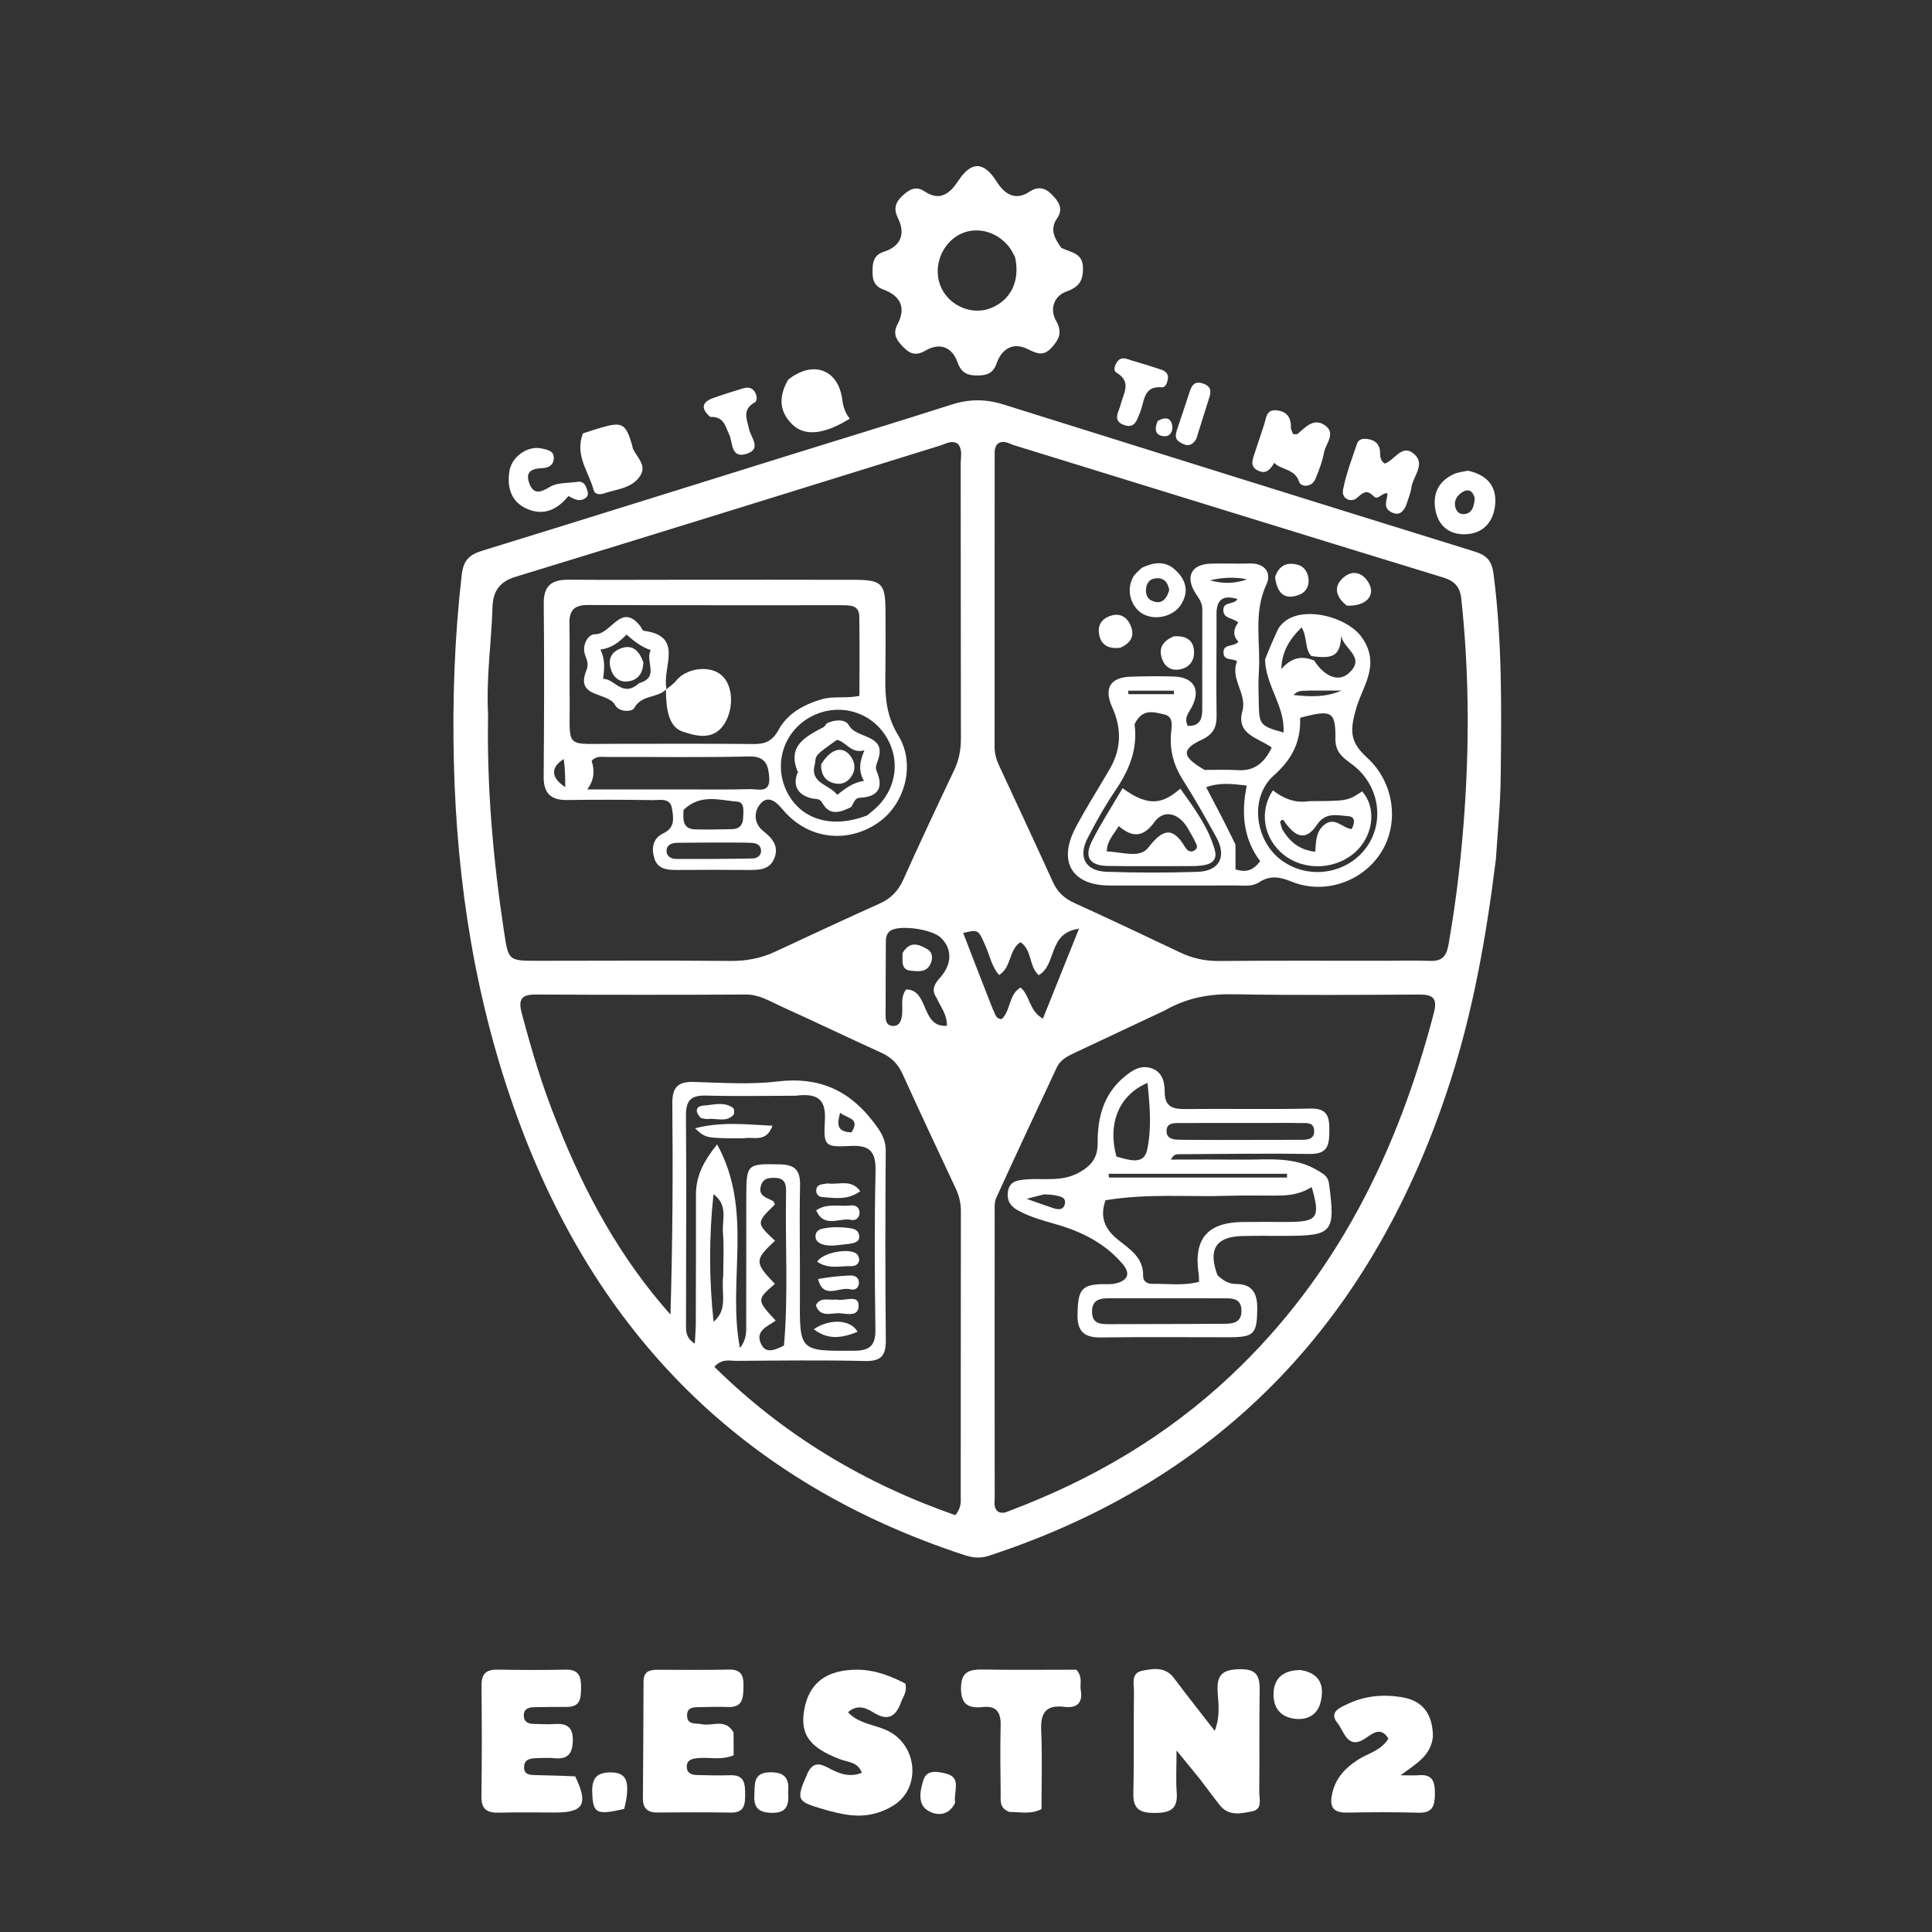 
<svg version="1.1" id="Layer_1" xmlns="http://www.w3.org/2000/svg" xmlns:xlink="http://www.w3.org/1999/xlink" x="0px" y="0px"
	 width="100%" viewBox="0 0 496 496" enable-background="new 0 0 496 496" xml:space="preserve">
<rect x="0" y="0" width="496" height="496" fill="#333333" stroke="none"/>
<path fill="#ffffff" opacity="1" stroke="none" 
	d="
M384.032,220.627 
	C381.597,240.25 378.26,259.221 372.322,277.659 
	C352.954,337.792 314.637,379.47 253.913,399.396 
	C251.666,400.133 249.736,399.936 247.626,399.245 
	C190.815,380.642 153.064,342.519 132.775,286.721 
	C122.114,257.405 117.302,227.021 116.527,195.843 
	C116.124,179.66 116.695,163.621 118.539,147.559 
	C118.963,143.859 120.485,142.414 123.706,141.419 
	C150.109,133.268 176.478,125.007 202.859,116.789 
	C216.683,112.483 230.535,108.265 244.327,103.858 
	C248.795,102.43 253.057,102.414 257.528,103.817 
	C297.862,116.472 338.21,129.082 378.586,141.599 
	C381.71,142.568 383.004,143.969 383.444,147.397 
	C385.678,164.808 385.48,182.281 385.268,199.755 
	C385.186,206.566 384.519,213.371 384.032,220.627 
M355.494,246.658 
	C359.323,246.656 363.156,246.545 366.98,246.688 
	C369.994,246.801 371.288,245.794 371.858,242.58 
	C373.977,230.628 375.323,218.613 376.1,206.506 
	C377.23,188.879 377.052,171.295 375.155,153.725 
	C374.826,150.68 373.48,149.169 370.461,148.246 
	C333.734,137.008 297.053,125.622 260.35,114.308 
	C258.995,113.891 257.613,112.837 256.097,113.953 
	C255.23,114.921 255.361,116.123 255.361,117.272 
	C255.353,142.08 255.363,166.888 255.342,191.697 
	C255.34,193.412 255.76,194.962 256.473,196.497 
	C261.104,206.457 265.75,216.41 270.291,226.411 
	C271.463,228.991 273.221,230.643 275.806,231.818 
	C284.896,235.946 293.923,240.218 302.937,244.511 
	C306.157,246.045 309.437,246.75 313.039,246.717 
	C326.857,246.59 340.677,246.659 355.494,246.658 
M125.303,183.503 
	C124.963,202.161 126.598,220.673 129.387,239.103 
	C130.529,246.647 130.498,246.665 137.987,246.664 
	C154.477,246.663 170.968,246.554 187.456,246.7 
	C191.565,246.736 195.341,246.042 199.026,244.32 
	C207.926,240.162 216.83,236.01 225.794,231.994 
	C228.708,230.689 230.595,228.741 231.907,225.823 
	C236.138,216.407 240.518,207.057 244.958,197.738 
	C246.214,195.101 246.701,192.448 246.695,189.552 
	C246.641,166.066 246.678,142.581 246.637,119.095 
	C246.634,117.338 247.202,115.419 245.874,113.905 
	C244.236,112.933 242.858,113.926 241.496,114.347 
	C205.105,125.606 168.749,136.984 132.313,148.095 
	C127.875,149.449 126.54,152.17 126.426,156.085 
	C126.169,164.898 124.803,173.662 125.303,183.503 
M298.915,259.462 
	C291.234,263.075 283.55,266.685 275.871,270.304 
	C274.051,271.162 272.229,272.067 271.32,274.011 
	C266.102,285.17 260.873,296.323 255.76,307.53 
	C255.241,308.667 255.366,310.146 255.365,311.466 
	C255.344,335.782 255.344,360.099 255.368,384.415 
	C255.369,385.688 254.991,387.12 256.256,388.105 
	C257.481,388.749 258.566,388.1 259.614,387.703 
	C280.549,379.779 299.516,368.642 315.891,353.253 
	C343.12,327.664 358.828,295.656 368.122,260.01 
	C369.129,256.15 367.755,255.314 364.283,255.331 
	C348.461,255.407 332.635,255.545 316.818,255.255 
	C310.636,255.142 304.937,256.048 298.915,259.462 
M143.095,288.462 
	C150.165,306.345 159.228,323.028 172.124,337.48 
	C172.679,319.239 172.777,301.253 172.605,283.27 
	C172.566,279.105 174.055,277.657 178.116,277.767 
	C185.276,277.962 192.526,278.489 199.59,277.643 
	C210.059,276.388 217.902,279.762 224.21,288.018 
	C226.002,290.364 227.421,292.343 227.397,295.462 
	C227.274,311.624 227.247,327.787 227.417,343.948 
	C227.459,347.976 226.3,349.509 222.055,349.409 
	C211.065,349.153 200.063,349.301 189.067,349.372 
	C187.35,349.383 185.405,348.699 183.394,350.897 
	C201.209,368.485 221.954,380.866 245.26,388.989 
	C246.919,386.954 246.646,385.406 246.647,383.949 
	C246.666,359.622 246.653,335.295 246.687,310.968 
	C246.69,308.915 246.261,307.042 245.393,305.192 
	C240.798,295.39 236.199,285.59 231.72,275.735 
	C230.547,273.153 228.839,271.434 226.258,270.264 
	C217.614,266.345 209.062,262.223 200.416,258.31 
	C197.575,257.024 194.908,255.31 191.518,255.327 
	C173.523,255.415 155.527,255.415 137.532,255.324 
	C133.733,255.304 133.023,256.651 133.974,260.213 
	C136.466,269.544 139.154,278.795 143.095,288.462 
M204.31,281.304 
	C196.648,281.314 188.981,281.484 181.325,281.266 
	C177.442,281.155 176.073,282.441 176.105,286.409 
	C176.248,304.064 176.118,321.721 176.121,339.377 
	C176.121,341.246 175.789,343.326 178.376,344.948 
	C178.481,342.86 178.626,341.266 178.631,339.673 
	C178.664,328.679 178.685,317.686 178.673,306.692 
	C178.668,302.046 180.507,298.272 184.104,293.796 
	C193.535,310.929 186.653,328.844 189.963,346.065 
	C191.821,343.7 191.566,341.655 191.571,339.705 
	C191.602,328.883 191.564,318.061 191.592,307.239 
	C191.615,298.767 191.816,298.744 200.266,298.929 
	C204.139,299.013 205.475,300.482 205.396,304.34 
	C205.201,313.829 205.422,323.327 205.36,332.82 
	C205.266,346.979 205.222,346.849 219.25,346.776 
	C223.364,346.755 224.803,345.414 224.744,341.27 
	C224.553,327.78 224.474,314.282 224.78,300.796 
	C224.893,295.818 223.492,293.929 218.338,294.202 
	C211.735,294.552 211.398,294.218 211.767,287.678 
	C212.057,282.564 210.27,280.522 204.31,281.304 
M254.925,259.2 
	C255.493,260.122 255.481,261.558 257.155,261.638 
	C259.517,259.487 258.896,255.32 262.015,253.521 
	C264.526,255.723 264.13,259.455 267.743,261.518 
	C270.773,253.965 273.716,246.63 277.006,238.431 
	C268.931,239.523 271.391,247.657 266.675,250.351 
	C264.097,248.116 265.029,243.854 261.975,241.895 
	C258.91,243.873 259.788,248.245 256.498,250.318 
	C254.66,248.222 254.161,245.566 253.15,243.203 
	C251.173,238.584 251.231,238.559 247.276,239.523 
	C249.737,245.906 252.181,252.243 254.925,259.2 
M240.452,256.203 
	C239.059,254.171 239.788,252.75 241.344,251.006 
	C244.506,247.462 244.429,243.58 241.611,240.79 
	C239.246,238.449 230.48,237.312 228.418,239.077 
	C227.578,239.796 227.429,240.787 227.423,241.79 
	C227.385,248.105 227.361,254.42 227.362,260.735 
	C227.362,261.927 227.513,263.205 229.029,263.365 
	C230.728,263.545 231.292,262.366 231.539,260.914 
	C231.919,258.689 231.008,256.266 232.595,254.028 
	C238.569,253.983 236.328,263.876 243.102,263.346 
	C243.142,260.455 241.634,258.768 240.452,256.203 
M201.266,345.433 
	C202.407,332.522 201.57,319.584 201.801,306.66 
	C201.837,304.649 201.971,302.467 198.994,302.39 
	C197.439,302.35 195.972,302.454 195.391,304.29 
	C194.474,307.185 196.949,307.419 198.532,308.386 
	C198.754,308.521 198.796,308.95 198.908,309.248 
	C194.104,313.967 194.104,313.967 198.961,318.532 
	C193.676,323.477 193.675,324.126 198.936,329.606 
	C194.22,333.7 194.22,333.7 199.154,339.041 
	C197.036,340.538 193.675,341.667 195.467,345.185 
	C196.641,347.489 198.804,346.708 201.266,345.433 
M185.675,327.461 
	C185.674,323.8 185.896,320.121 185.606,316.483 
	C185.342,313.165 187.015,309.39 183.169,306.594 
	C182.013,317.517 182.016,328.389 183.201,339.326 
	C186.977,336.183 185.103,332.075 185.675,327.461 
M218.605,290.71 
	C220.98,286.991 217.447,287.187 215.683,285.675 
	C214.942,288.508 214.644,290.568 218.605,290.71 
z"/>
<path fill="#ffffff" opacity="1" stroke="none" 
	d="
M272.486,63.647 
	C275.107,64.861 277.987,65.01 278.033,68.749 
	C278.073,72.04 277.084,73.682 273.707,74.871 
	C270.735,75.918 269.358,79.276 271.123,82.35 
	C272.856,85.368 271.844,87.26 269.84,89.386 
	C267.73,91.625 265.982,90.651 263.667,89.544 
	C259.955,87.769 257.13,89.696 255.884,93.222 
	C254.964,95.825 253.467,96.368 251.047,96.394 
	C248.431,96.423 246.818,95.816 245.82,93.012 
	C244.414,89.064 241.289,87.844 237.547,90.035 
	C235.39,91.299 233.789,90.961 232.195,89.391 
	C230.482,87.705 228.969,85.975 230.405,83.285 
	C232.736,78.92 231.082,75.905 226.793,74.335 
	C224.072,73.339 223.962,71.331 224.011,69.148 
	C224.056,67.104 224.445,65.433 226.971,64.615 
	C231.207,63.244 232.55,60.064 230.542,56.028 
	C229.347,53.625 229.85,51.973 231.65,50.289 
	C233.365,48.684 235.1,47.594 237.392,49.147 
	C241.422,51.877 244.009,49.481 246.024,46.414 
	C249.391,41.287 252.592,41.419 255.915,46.69 
	C257.772,49.635 260.532,51.709 264.231,49.259 
	C266.46,47.783 268.256,48.138 270.009,49.916 
	C271.748,51.68 273.116,53.568 271.388,56.055 
	C269.491,58.785 270.622,61.091 272.486,63.647 
M260.582,65.957 
	C260.082,65.098 259.676,64.164 259.066,63.392 
	C255.676,59.102 249.986,57.908 245.743,60.54 
	C241.241,63.333 239.453,69.323 241.718,74.021 
	C243.875,78.494 249.322,80.839 253.907,79.269 
	C259.26,77.437 262.054,72.308 260.582,65.957 
z"/>
<path fill="#ffffff" opacity="1" stroke="none" 
	d="
M308.141,456.849 
	C306.277,454.563 304.634,452.556 302.051,449.399 
	C302.051,453.991 301.859,457.113 302.097,460.202 
	C302.435,464.603 300.23,465.441 296.365,465.435 
	C292.623,465.43 290.867,464.444 290.963,460.393 
	C291.167,451.734 290.987,443.066 291.119,434.404 
	C291.149,432.42 290.276,429.521 293.175,428.944 
	C295.994,428.382 299.144,427.799 301.399,430.818 
	C304.672,435.2 308.08,439.482 311.857,444.356 
	C313.336,440.586 312.779,437.292 312.597,434.191 
	C312.332,429.679 314.165,428.594 318.41,428.529 
	C323.098,428.458 323.449,430.814 323.389,434.423 
	C323.247,442.918 323.389,451.417 323.287,459.913 
	C323.265,461.744 324.208,464.469 321.54,465.004 
	C318.737,465.567 315.503,466.37 313.2,463.493 
	C311.534,461.413 309.97,459.253 308.141,456.849 
z"/>
<path fill="#ffffff" opacity="1" stroke="none" 
	d="
M207.301,455.278 
	C208.616,452.447 210.348,452.65 212.409,453.734 
	C215.052,455.124 217.741,456.497 221.248,455.138 
	C220.295,452.333 217.648,452.399 215.702,451.665 
	C207.94,448.737 205.387,445.367 206.448,439.088 
	C207.63,432.092 212.115,428.686 219.984,428.662 
	C224.629,428.648 228.687,430.303 232.431,432.216 
	C232.95,434.329 231.861,435.537 231.363,436.913 
	C230.056,440.524 228.153,442.053 224.297,439.68 
	C222.507,438.578 220.177,437.364 217.706,439.601 
	C220.79,442.823 225.122,442.74 228.504,444.651 
	C235.583,448.653 236.3,459.017 229.585,463.376 
	C226.296,465.511 222.529,466.409 218.63,466.034 
	C216.169,465.797 213.723,465.151 211.336,464.461 
	C204.472,462.478 204.321,462.085 207.301,455.278 
z"/>
<path fill="#ffffff" opacity="1" stroke="none" 
	d="
M188.322,444.782 
	C188.353,446.993 188.353,448.804 188.353,450.637 
	C185.088,451.976 182.066,451.069 179.147,451.361 
	C177.732,451.503 176.368,451.752 176.318,453.494 
	C176.267,455.246 177.583,455.678 179.024,455.708 
	C181.853,455.766 184.687,455.852 187.514,455.755 
	C191.251,455.628 191.278,458.078 191.3,460.747 
	C191.322,463.331 191.038,465.396 187.656,465.345 
	C181.33,465.249 175.002,465.272 168.675,465.318 
	C166.136,465.336 165.035,464.119 165.051,461.677 
	C165.116,451.689 165.204,441.702 165.217,431.714 
	C165.221,429.196 166.634,428.67 168.75,428.679 
	C174.911,428.705 181.073,428.753 187.232,428.631 
	C190.646,428.562 190.938,430.651 190.872,433.203 
	C190.804,435.824 190.717,438.36 187.015,438.239 
	C184.687,438.163 182.352,438.2 180.023,438.266 
	C178.397,438.313 176.295,438.07 176.395,440.527 
	C176.493,442.941 178.654,442.317 180.208,442.654 
	C182.9,443.239 186.202,441.04 188.322,444.782 
z"/>
<path fill="#ffffff" opacity="1" stroke="none" 
	d="
M147.675,456.048 
	C151.098,463.179 149.824,465.313 142.657,465.325 
	C137.828,465.333 132.996,465.224 128.171,465.364 
	C125.121,465.452 123.545,464.569 123.593,461.173 
	C123.729,451.683 123.715,442.189 123.618,432.698 
	C123.587,429.642 124.897,428.586 127.813,428.641 
	C133.64,428.75 139.471,428.763 145.297,428.647 
	C148.528,428.583 149.206,430.337 149.171,433.059 
	C149.138,435.692 149.231,438.24 145.508,438.217 
	C142.678,438.2 139.847,438.232 137.017,438.29 
	C135.526,438.321 134.358,438.862 134.475,440.628 
	C134.574,442.098 135.654,442.533 136.917,442.571 
	C138.747,442.628 140.586,442.712 142.41,442.603 
	C145.412,442.424 147.108,443.301 147.063,446.745 
	C147.019,450.09 145.863,451.744 142.342,451.38 
	C140.859,451.227 139.347,451.331 137.849,451.364 
	C136.286,451.398 134.634,451.584 134.548,453.577 
	C134.454,455.76 136.241,455.689 137.741,455.73 
	C140.902,455.817 144.064,455.853 147.675,456.048 
z"/>
<path fill="#ffffff" opacity="1" stroke="none" 
	d="
M367.874,445.757 
	C367.425,450.644 363.777,452.671 359.566,455.767 
	C361.968,455.767 363.068,455.851 364.151,455.751 
	C367.995,455.398 368.426,457.666 368.381,460.747 
	C368.339,463.701 367.693,465.475 364.21,465.376 
	C358.056,465.202 351.892,465.228 345.736,465.349 
	C341.797,465.427 341.325,463.38 342.067,460.224 
	C342.966,456.4 345.389,453.882 348.601,451.796 
	C351.195,450.111 354.546,449.473 356.445,446.347 
	C354.609,443.328 352.593,444.841 350.738,446.144 
	C345.926,449.526 345.076,444.426 343.377,442.358 
	C341.041,439.515 344.038,438.369 346.096,437.402 
	C350.614,435.279 355.436,434.91 360.257,435.791 
	C365.418,436.734 367.796,440.233 367.874,445.757 
z"/>
<path fill="#ffffff" opacity="1" stroke="none" 
	d="
M259.188,465.19 
	C256.463,464.207 256.921,462.171 256.902,460.418 
	C256.836,454.592 256.749,448.763 256.893,442.94 
	C256.976,439.588 255.842,437.87 252.298,438.246 
	C248.757,438.621 246.711,437.697 246.714,433.434 
	C246.718,429.145 248.848,428.565 252.332,428.621 
	C260.46,428.752 268.591,428.663 276.33,428.663 
	C278.045,430.563 277.185,432.322 277.46,433.902 
	C278.049,437.291 276.371,438.577 273.248,438.2 
	C268.585,437.636 267.1,439.663 267.303,444.199 
	C267.607,450.976 267.382,457.778 267.382,464.451 
	C264.589,465.877 262.074,465.161 259.188,465.19 
z"/>
<path fill="#ffffff" opacity="1" stroke="none" 
	d="
M327.135,118.832 
	C326.091,120.576 325.054,121.791 323.02,120.839 
	C320.91,119.852 321.486,118.208 322.026,116.583 
	C322.864,114.066 323.695,111.546 324.533,109.029 
	C325.083,107.378 325.014,105.112 327.656,105.337 
	C330.219,105.555 331.467,107.047 331.411,109.67 
	C331.398,110.267 331.775,110.872 331.962,111.443 
	C332.481,111.443 332.897,111.574 333.083,111.422 
	C335.118,109.76 337.164,107.25 339.998,109.087 
	C343.19,111.155 340.321,113.869 339.903,116.225 
	C339.501,118.489 338.623,120.692 337.759,122.844 
	C336.785,125.266 333.948,125.077 333.499,123.664 
	C332.435,120.321 329.022,120.72 327.135,118.832 
z"/>
<path fill="#ffffff" opacity="1" stroke="none" 
	d="
M360.971,129.793 
	C360.059,131.777 358.939,132.357 357.222,131.507 
	C354.854,130.335 356.179,128.392 356.206,126.659 
	C354.858,126.356 353.794,128.53 352.717,127.454 
	C350.873,125.613 350.087,126.324 348.369,127.828 
	C346.912,129.103 344.324,128.146 344.808,125.674 
	C345.595,121.655 347.074,117.762 348.411,113.867 
	C348.859,112.562 350.182,112.538 351.39,112.761 
	C352.796,113.02 353.794,113.725 354.193,115.202 
	C354.52,116.416 353.877,117.925 355.494,119.005 
	C357.954,118.308 359.851,113.854 362.973,116.496 
	C366.127,119.165 362.75,122.244 362.356,125.142 
	C362.158,126.601 361.55,128.003 360.971,129.793 
z"/>
<path fill="#ffffff" opacity="1" stroke="none" 
	d="
M202.338,97.487 
	C208.719,92.367 215.239,94.873 216.229,102.558 
	C216.473,104.458 216.999,106.045 218.161,107.483 
	C211.83,111.436 206.754,112.112 203.555,109.105 
	C200.083,105.843 199.767,101.943 202.338,97.487 
z"/>
<path fill="#ffffff" opacity="1" stroke="none" 
	d="
M149.673,111.268 
	C151.424,110.652 152.845,110.221 154.27,109.803 
	C159.738,108.202 160.681,108.732 162.289,114.305 
	C162.38,114.62 162.383,114.972 162.522,115.261 
	C163.606,117.532 166.244,119.567 164.193,122.405 
	C161.981,125.465 158.196,125.573 154.975,126.701 
	C153.918,127.071 152.681,126.868 152.42,125.87 
	C151.179,121.117 147.462,116.871 149.673,111.268 
z"/>
<path fill="#ffffff" opacity="1" stroke="none" 
	d="
M376.89,120.847 
	C382.128,121.999 384.429,125.22 383.803,129.973 
	C383.252,134.154 380.657,137.04 376.147,137.159 
	C372.169,137.263 369.394,135.11 368.575,131.229 
	C367.698,127.077 369.093,123.65 373.149,121.751 
	C374.181,121.268 375.371,121.122 376.89,120.847 
M378.608,127.891 
	C378.117,126.071 377.065,125.293 375.339,126.407 
	C374.196,127.145 373.369,128.267 373.535,129.738 
	C373.678,131.008 374.482,132.053 375.766,131.989 
	C377.785,131.888 378.442,130.329 378.608,127.891 
z"/>
<path fill="#ffffff" opacity="1" stroke="none" 
	d="
M145.934,127.343 
	C142.953,131.001 139.432,132.481 135.223,130.596 
	C131.168,128.781 130.15,125.133 130.772,121.009 
	C131.35,117.174 135.584,114.263 139.209,115.169 
	C140.426,115.473 142.069,115.664 142.17,117.352 
	C142.276,119.129 141.106,120.094 139.395,120.165 
	C136.936,120.266 134.776,120.807 135.815,123.883 
	C136.828,126.882 138.528,126.635 141.145,125.012 
	C143.064,123.822 145.876,124.061 148.296,123.697 
	C149.471,123.52 150.153,124.166 150.532,125.212 
	C150.872,126.149 151.332,127.162 150.273,127.893 
	C148.772,128.927 147.455,128.18 145.934,127.343 
z"/>
<path fill="#ffffff" opacity="1" stroke="none" 
	d="
M333.927,428.748 
	C339.162,429.621 339.983,433.023 339.049,436.947 
	C338.257,440.271 335.653,441.703 332.223,441.236 
	C328.695,440.755 326.958,438.393 326.946,435.094 
	C326.93,430.946 329.298,428.767 333.927,428.748 
z"/>
<path fill="#ffffff" opacity="1" stroke="none" 
	d="
M291.207,92.73 
	C293.804,93.536 296.041,94.183 298.238,94.944 
	C299.216,95.283 300.004,95.988 299.834,97.17 
	C299.691,98.162 299.315,99.516 298.253,99.428 
	C293.467,99.034 293.842,103.061 292.742,105.711 
	C291.888,107.769 291.407,110.22 288.411,109.051 
	C285.522,107.924 287.266,105.693 287.682,103.939 
	C288.374,101.025 290.679,98.05 286.615,95.66 
	C285.71,95.128 286.196,93.784 286.783,92.938 
	C287.969,91.224 289.445,92.307 291.207,92.73 
z"/>
<path fill="#ffffff" opacity="1" stroke="none" 
	d="
M182.332,107.034 
	C179.72,104.76 180.369,103.178 183.062,102.199 
	C185.559,101.291 188.108,100.52 190.65,99.74 
	C191.824,99.38 192.997,99.384 193.753,100.578 
	C194.327,101.486 194.556,102.864 193.73,103.33 
	C190.455,105.178 191.76,107.622 192.319,110.215 
	C192.771,112.308 195.612,115.22 191.721,116.492 
	C187.548,117.856 188.192,113.576 187.191,111.522 
	C186.174,109.433 185.875,106.891 182.332,107.034 
z"/>
<path fill="#ffffff" opacity="1" stroke="none" 
	d="
M160.249,464.395 
	C153.058,466.084 152.22,465.508 152.041,460.207 
	C151.922,456.695 153.025,455.036 156.774,455.025 
	C160.575,455.013 161.189,457.145 160.99,460.14 
	C160.904,461.446 160.685,462.744 160.249,464.395 
z"/>
<path fill="#ffffff" opacity="1" stroke="none" 
	d="
M307.137,112.64 
	C305.794,114.962 304.247,114.404 302.759,113.433 
	C301.554,112.646 301.797,111.455 302.182,110.302 
	C303.286,106.999 304.409,103.701 305.483,100.388 
	C306.019,98.735 306.859,97.816 308.775,98.432 
	C310.574,99.01 311.09,100.088 310.526,101.849 
	C309.411,105.323 308.343,108.813 307.137,112.64 
z"/>
<path fill="#ffffff" opacity="1" stroke="none" 
	d="
M245.213,462.845 
	C243.296,466.708 239.831,465.969 237.917,464.624 
	C235.487,462.918 236.273,459.304 237.151,456.764 
	C238.025,454.236 240.874,454.848 242.842,455.326 
	C247.006,456.339 244.735,459.915 245.213,462.845 
z"/>
<path fill="#ffffff" opacity="1" stroke="none" 
	d="
M202.335,460.079 
	C202.647,463.725 201.754,465.526 198.007,465.407 
	C194.784,465.303 193.498,464.117 193.663,460.933 
	C193.81,458.09 193.283,455.082 197.645,455 
	C200.952,454.938 202.747,456.063 202.335,460.079 
z"/>
<path fill="#ffffff" opacity="1" stroke="none" 
	d="
M297.195,108.083 
	C299.238,106.909 300.693,107.248 300.965,109.405 
	C301.135,110.751 300.414,112.147 298.755,111.978 
	C296.489,111.747 296.378,110.159 297.195,108.083 
z"/>
<path fill="#ffffff" opacity="1" stroke="none" 
	d="
M324.776,169.293 
	C325.891,166.461 326.942,164.028 328.067,161.629 
	C328.342,161.042 328.804,160.516 329.269,160.051 
	C334.069,155.243 345.896,158.229 349.689,163.723 
	C354.51,170.706 349.812,176.117 348.177,181.84 
	C346.558,187.506 346.463,190.422 350.96,194.498 
	C357.758,200.661 359.363,210.997 354.706,218.612 
	C349.998,226.309 340.103,229.799 331.583,226.333 
	C328.547,225.097 326.038,224.67 323.22,226.521 
	C321.472,227.669 319.351,227.33 317.365,227.333 
	C306.544,227.349 295.723,227.349 284.902,227.335 
	C275.19,227.323 271.52,221.223 276.147,212.461 
	C278.865,207.316 282.02,202.402 284.938,197.362 
	C287.895,192.254 287.988,186.992 285.573,181.668 
	C283.335,176.733 284.969,173.885 290.29,173.724 
	C293.95,173.613 297.617,173.564 301.276,173.674 
	C306.515,173.833 308.394,177.063 305.892,181.661 
	C305.096,183.124 303.918,184.336 304.94,186.352 
	C307.856,186.479 308.645,184.753 308.649,182.34 
	C308.664,173.683 308.628,165.026 308.669,156.37 
	C308.676,154.732 307.785,153.651 306.967,152.374 
	C304.196,148.045 305.828,144.862 310.833,144.706 
	C314.16,144.601 317.495,144.771 320.821,144.66 
	C324.78,144.527 326.486,147.139 325.136,150.026 
	C321.669,157.44 323.701,165.082 323.185,172.596 
	C322.991,175.412 323.121,178.254 323.18,181.082 
	C323.284,186.016 323.682,186.451 329.516,188.055 
	C329.943,181.296 324.93,176.067 324.776,169.293 
M336.664,168.426 
	C334.887,166.57 335.731,163.749 334.168,161.055 
	C330.932,164.229 329.071,167.407 328.957,171.766 
	C331.25,169.143 333.823,168.092 337.385,169.579 
	C339.933,173.587 343.534,175.202 346.176,172.908 
	C351.318,168.442 343.744,166.235 344.396,162.448 
	C344.141,168.113 342.851,169.312 336.664,168.426 
M333.79,184.281 
	C333.956,190.301 331.894,194.743 327.068,199.032 
	C320.572,204.805 322.235,216.016 329.117,220.954 
	C335.917,225.832 345.505,224.457 350.551,217.879 
	C355.654,211.228 354.203,201.488 347.116,196.235 
	C344.779,194.503 342.795,193.154 342.838,189.657 
	C342.926,182.639 341.884,182.077 333.79,184.281 
M291.274,185.963 
	C292.117,192.254 289.945,197.607 286.479,202.734 
	C283.788,206.715 281.399,210.93 279.201,215.208 
	C276.721,220.036 278.683,223.625 284.048,223.809 
	C291.849,224.078 299.671,224.083 307.472,223.822 
	C313.102,223.634 315,219.885 312.243,214.902 
	C309.51,209.963 306.738,205.032 303.707,200.274 
	C301.377,196.616 300.298,192.836 300.617,188.507 
	C300.751,186.678 301.491,183.983 298.877,183.409 
	C296.336,182.85 293.224,181.724 291.274,185.963 
M309.269,197.663 
	C312.101,197.671 314.942,197.543 317.763,197.72 
	C322.002,197.986 324.552,195.921 326.491,191.929 
	C323.137,189.391 317.248,188.662 318.959,182.531 
	C320.209,178.055 315.712,174.288 317.601,169.785 
	C316.529,168.901 314.229,169.764 314.109,167.633 
	C313.969,165.135 316.73,166.211 317.941,164.751 
	C316.41,163.214 316.652,161.398 317.903,159.828 
	C316.496,158.508 314.077,158.955 314.066,156.625 
	C314.055,154.306 316.82,155.357 317.698,153.789 
	C313.959,152.671 312.294,153.913 312.314,157.725 
	C312.359,166.387 312.205,175.051 312.331,183.712 
	C312.376,186.752 311.434,188.546 308.545,189.899 
	C303.247,192.38 303.334,194.265 309.269,197.663 
M317.188,216.841 
	C317.188,218.975 317.188,221.109 317.188,223.206 
	C319.824,224.017 321.715,223.551 323.52,221.073 
	C319.249,215.441 318.587,208.82 320.084,201.68 
	C316.38,201.249 313.206,200.814 309.654,202.103 
	C312.232,206.99 314.623,211.522 317.188,216.841 
M294.675,177.317 
	C292.993,177.317 291.311,177.317 289.629,177.317 
	C289.65,177.619 289.671,177.92 289.692,178.221 
	C293.594,178.221 297.496,178.221 301.398,178.221 
	C301.392,177.919 301.385,177.618 301.379,177.316 
	C299.427,177.316 297.474,177.316 294.675,177.317 
M336.009,177.292 
	C334.843,177.478 333.481,176.931 332.105,178.43 
	C336.533,178.904 340.449,179.025 344.386,177.288 
	C341.868,177.288 339.349,177.288 336.009,177.292 
M320.169,148.735 
	C316.982,148.059 313.815,148.242 310.65,148.988 
	C313.783,149.866 316.931,149.91 320.169,148.735 
z"/>
<path fill="#ffffff" opacity="1" stroke="none" 
	d="
M293.144,145.767 
	C296.223,144.297 299.036,144.02 301.405,146.041 
	C304.324,148.531 305.476,151.652 303.173,155.252 
	C301.247,158.262 296.64,159.371 293.483,157.649 
	C290.315,155.92 289.059,151.548 290.872,148.206 
	C291.329,147.364 292.143,146.716 293.144,145.767 
M300.175,151.521 
	C299.834,149.397 298.726,148.147 296.444,148.511 
	C295.159,148.715 294.444,149.654 294.257,150.924 
	C294.044,152.367 294.419,153.697 295.82,154.277 
	C297.919,155.146 299.344,154.252 300.175,151.521 
z"/>
<path fill="#ffffff" opacity="1" stroke="none" 
	d="
M301.348,163.364 
	C304.708,163.142 306.577,164.488 306.545,167.577 
	C306.52,170.056 304.92,171.626 302.517,171.912 
	C300.21,172.186 298.714,170.75 298.16,168.622 
	C297.515,166.143 298.74,164.477 301.348,163.364 
z"/>
<path fill="#ffffff" opacity="1" stroke="none" 
	d="
M345.759,155.482 
	C342.704,153.047 342.344,150.37 345.04,148.151 
	C347.323,146.272 349.826,146.987 351.364,149.606 
	C353.268,152.848 350.739,155.711 345.759,155.482 
z"/>
<path fill="#ffffff" opacity="1" stroke="none" 
	d="
M287.556,166.316 
	C284.152,166.691 282.354,165.218 282.097,162.282 
	C281.9,160.023 283.328,158.535 285.486,157.982 
	C287.524,157.459 289.15,158.356 290.05,160.139 
	C291.396,162.805 290.73,164.951 287.556,166.316 
z"/>
<path fill="#ffffff" opacity="1" stroke="none" 
	d="
M327.343,148.15 
	C328.373,145.115 330.353,144.338 332.929,144.922 
	C334.748,145.335 335.681,146.759 335.925,148.478 
	C336.179,150.264 335.372,151.923 333.781,152.591 
	C329.892,154.225 327.855,152.426 327.343,148.15 
z"/>
<path fill="#ffffff" opacity="1" stroke="none" 
	d="
M175,148.84 
	C190.156,148.842 204.812,148.815 219.467,148.859 
	C226.344,148.88 227.287,149.837 227.334,156.627 
	C227.375,162.456 227.373,168.286 227.292,174.113 
	C227.22,179.281 227.645,183.998 230.602,188.79 
	C235.153,196.165 232.354,206.345 225.583,211.108 
	C218.123,216.355 208.699,215.626 202.306,209.302 
	C201.833,208.834 201.369,208.351 200.946,207.838 
	C199.355,205.909 197.214,203.998 195.201,206.373 
	C193.505,208.374 193.442,211.403 196.038,213.433 
	C198.3,215.202 199.972,217.236 198.842,220.233 
	C197.681,223.31 194.914,223.365 192.147,223.343 
	C185.985,223.294 179.823,223.298 173.661,223.345 
	C171.182,223.365 168.821,223.071 167.985,220.35 
	C167.188,217.76 167.6,215.199 170.311,213.929 
	C173.439,212.464 172.886,209.805 172.496,207.481 
	C172.032,204.718 169.39,205.439 167.553,205.411 
	C160.227,205.299 152.898,205.29 145.571,205.384 
	C141.382,205.438 139.541,203.651 139.576,199.383 
	C139.695,184.561 139.749,169.738 139.598,154.917 
	C139.551,150.209 141.797,148.793 146.022,148.828 
	C155.514,148.905 165.007,148.845 175,148.84 
M158.52,190.959 
	C170.162,190.961 181.805,190.889 193.446,191.016 
	C196.419,191.048 198.303,190.254 199.818,187.471 
	C202.148,183.187 206.199,180.959 210.853,179.548 
	C213.922,178.618 217.077,179.399 220.64,178.64 
	C220.64,171.743 220.72,164.967 220.601,158.195 
	C220.551,155.387 218.28,155.381 216.222,155.38 
	C194.444,155.372 172.667,155.412 150.89,155.323 
	C147.432,155.309 146.126,156.683 146.192,160.064 
	C146.318,166.548 146.173,173.037 146.245,179.522 
	C146.391,192.625 144.512,190.895 158.52,190.959 
M175.5,202.668 
	C181.165,202.662 186.833,202.763 192.493,202.592 
	C194.499,202.531 197.738,203.773 197.488,199.741 
	C197.294,196.598 196.689,194.098 192.286,194.204 
	C180.13,194.499 167.962,194.295 155.799,194.334 
	C154.53,194.338 153.107,193.98 151.887,195.332 
	C152.615,197.589 152.719,199.972 150.775,202.67 
	C159.214,202.67 166.857,202.67 175.5,202.668 
M222.653,209.324 
	C223.65,208.453 224.727,207.657 225.631,206.699 
	C230.74,201.28 231.065,193.425 226.469,187.641 
	C222.077,182.114 214.377,180.608 208.089,184.048 
	C201.303,187.76 198.611,195.847 201.828,202.855 
	C205.212,210.225 213.312,212.967 222.653,209.324 
M175.475,207.933 
	C175.409,210.285 175.07,212.864 178.575,212.934 
	C181.716,212.996 184.862,212.949 188.004,212.868 
	C189.769,212.823 190.738,211.803 190.779,210.031 
	C190.816,208.419 191.284,205.968 189.303,205.813 
	C184.741,205.456 179.888,203.68 175.475,207.933 
M186.392,216.303 
	C182.227,216.32 178.061,216.307 173.896,216.369 
	C172.481,216.39 171.084,216.83 171.126,218.548 
	C171.16,219.951 172.45,220.511 173.631,220.517 
	C180.125,220.551 186.62,220.516 193.112,220.397 
	C194.295,220.376 195.489,219.745 195.377,218.263 
	C195.268,216.811 194.057,216.44 192.838,216.384 
	C191.008,216.3 189.174,216.327 186.392,216.303 
M142.729,172.498 
	C143.149,165.877 141.754,159.159 143.069,155.25 
	C143.069,164.196 143.069,175.804 143.069,187.413 
	C142.955,187.416 142.842,187.42 142.728,187.423 
	C142.728,182.78 142.728,178.138 142.729,172.498 
M144.733,194.873 
	C141.3,196.978 141.408,199.683 145.111,202.072 
	C145.111,199.788 145.111,197.559 144.733,194.873 
z"/>
<path fill="#ffffff" opacity="1" stroke="none" 
	d="
M312.553,327.38 
	C314.072,328.815 315.528,329.627 317.268,329.631 
	C321.727,329.642 322.834,332.254 322.776,336.175 
	C322.682,342.455 321.946,343.303 315.556,343.31 
	C304.569,343.321 293.581,343.208 282.596,343.361 
	C278.338,343.42 276.551,341.79 276.625,337.481 
	C276.73,331.334 277.577,329.956 282.398,329.693 
	C283.727,329.621 285.109,329.811 286.378,329.507 
	C289.308,328.805 290.462,327.16 288.231,324.527 
	C283.712,319.195 277.733,316.198 271.157,314.317 
	C267.793,313.355 264.443,312.441 261.346,310.75 
	C259.357,309.665 258.416,308.132 258.778,305.857 
	C259.19,303.268 261.124,303.013 263.222,302.811 
	C267.77,302.374 272.367,303.534 276.876,301.103 
	C280.29,299.263 281.831,297.158 281.803,293.382 
	C281.754,286.829 283.348,280.837 288.682,276.428 
	C290.647,274.804 292.751,273.379 295.472,274.211 
	C298.413,275.109 299.011,277.787 299.008,280.23 
	C299.003,284.242 301.123,284.762 304.421,284.724 
	C315.073,284.601 325.732,284.853 336.38,284.599 
	C340.704,284.495 341.312,286.611 341.284,290.096 
	C341.257,293.562 341.141,296.311 336.4,296.245 
	C325.083,296.089 313.762,296.263 302.443,296.323 
	C301.83,296.327 301.219,296.514 300.61,297.701 
	C306.772,297.701 312.935,297.655 319.097,297.714 
	C325.626,297.775 332.238,296.81 338.362,300.534 
	C339.938,301.492 340.95,302.014 341.202,303.914 
	C342.863,316.426 342.168,317.279 329.86,317.286 
	C326.198,317.288 322.533,317.234 318.873,317.328 
	C312.203,317.5 310.074,320.712 312.553,327.38 
M283.823,308.137 
	C282.323,312.269 283.499,315.415 286.919,318.186 
	C289.936,320.629 293.617,322.8 293.474,327.595 
	C293.432,328.993 294.56,329.62 295.859,329.598 
	C299.792,329.53 303.769,330.158 307.839,329.075 
	C307.795,328.254 307.813,327.606 307.72,326.975 
	C306.394,318.045 309.977,313.833 319.061,313.72 
	C322.887,313.673 326.714,313.715 330.541,313.711 
	C338.257,313.702 339.037,312.618 336.747,304.753 
	C334.295,306.306 331.577,306.878 328.77,306.924 
	C324.279,306.997 319.782,306.843 315.295,306.993 
	C305.008,307.335 294.697,306.347 283.823,308.137 
M305.479,339.894 
	C308.474,339.878 311.47,339.85 314.465,339.85 
	C316.877,339.849 318.826,339.341 318.714,336.309 
	C318.609,333.463 316.607,333.306 314.5,333.306 
	C304.514,333.304 294.528,333.322 284.542,333.303 
	C282.066,333.299 280.283,333.904 280.367,336.904 
	C280.447,339.789 282.412,339.952 284.514,339.951 
	C291.171,339.948 297.828,339.919 305.479,339.894 
M305.779,292.636 
	C308.44,292.644 311.1,292.662 313.761,292.66 
	C320.412,292.656 327.064,292.656 333.715,292.626 
	C335.39,292.618 337.426,292.683 337.386,290.344 
	C337.343,287.875 335.152,288.373 333.585,288.323 
	C331.093,288.243 328.597,288.296 326.103,288.296 
	C318.288,288.298 310.472,288.288 302.657,288.316 
	C301.142,288.321 299.414,288.356 299.489,290.507 
	C299.548,292.21 300.958,292.522 302.37,292.586 
	C303.201,292.624 304.033,292.618 305.779,292.636 
M286.621,296.942 
	C289.588,297.682 293.597,299.324 294.498,295.22 
	C295.703,289.73 295.203,283.905 294.6,278.007 
	C287.371,281.077 284.267,288.266 286.621,296.942 
M291.666,301.341 
	C289.32,301.341 286.974,301.341 284.628,301.341 
	C284.652,301.662 284.676,301.983 284.699,302.304 
	C299.937,302.304 315.174,302.304 330.411,302.304 
	C330.411,301.982 330.411,301.659 330.411,301.337 
	C317.815,301.337 305.218,301.337 291.666,301.341 
M268.052,306.619 
	C266.934,306.906 265.815,307.194 263.555,307.775 
	C266.613,308.844 268.443,309.513 270.293,310.122 
	C271.618,310.558 273.068,310.797 273.397,308.957 
	C273.675,307.406 272.279,307.174 271.154,306.926 
	C270.357,306.749 269.538,306.67 268.052,306.619 
z"/>
<path fill="#ffffff" opacity="1" stroke="none" 
	d="
M190.893,292.234 
	C181.178,292.23 181.178,292.23 178.452,289.662 
	C185.254,287.903 191.49,288.676 198.326,289.007 
	C196.669,293.451 193.613,291.756 190.893,292.234 
z"/>
<path fill="#ffffff" opacity="1" stroke="none" 
	d="
M218.007,319.339 
	C215.484,319.538 213.367,320.136 211.229,319.482 
	C210.209,319.17 209.399,318.581 209.359,317.454 
	C209.317,316.296 210.121,315.657 211.162,315.432 
	C213.608,314.904 216.079,314.995 218.535,315.362 
	C219.568,315.516 220.442,316.059 220.571,317.2 
	C220.748,318.759 219.6,319.085 218.007,319.339 
z"/>
<path fill="#ffffff" opacity="1" stroke="none" 
	d="
M209.789,323.913 
	C211.308,321.44 218.311,320.303 220.009,321.971 
	C220.398,322.353 220.661,323.169 220.546,323.69 
	C220.36,324.538 219.558,325.078 218.683,325.05 
	C215.766,324.956 212.74,325.942 209.789,323.913 
z"/>
<path fill="#ffffff" opacity="1" stroke="none" 
	d="
M220.151,341.917 
	C216.214,343.505 212.584,344.106 208.917,341.249 
	C213.045,338.411 218.521,338.777 220.151,341.917 
z"/>
<path fill="#ffffff" opacity="1" stroke="none" 
	d="
M209.532,310.733 
	C212.446,308.751 215.523,309.857 218.439,309.468 
	C219.62,309.31 220.776,309.997 220.669,311.524 
	C220.585,312.737 219.569,313.4 218.598,313.186 
	C215.524,312.51 211.594,315.443 209.532,310.733 
z"/>
<path fill="#ffffff" opacity="1" stroke="none" 
	d="
M212.484,303.824 
	C215.456,304.227 218.483,302.612 220.848,305.804 
	C217.696,308.181 214.309,307.568 211.027,307.312 
	C210.193,307.246 209.499,306.562 209.551,305.61 
	C209.637,304.035 210.945,304.035 212.484,303.824 
z"/>
<path fill="#ffffff" opacity="1" stroke="none" 
	d="
M210.018,328.351 
	C212.935,327.854 215.567,327.565 218.206,327.453 
	C219.453,327.4 220.569,327.94 220.508,329.457 
	C220.456,330.725 219.324,331.292 218.41,331.022 
	C215.532,330.173 211.377,333.839 210.018,328.351 
z"/>
<path fill="#ffffff" opacity="1" stroke="none" 
	d="
M214.696,333.625 
	C216.959,334.138 220.396,332.187 220.432,335.166 
	C220.473,338.467 216.861,337.018 214.831,337.144 
	C212.928,337.262 210.403,338.048 209.464,335.071 
	C210.611,332.89 212.646,333.892 214.696,333.625 
z"/>
<path fill="#ffffff" opacity="1" stroke="none" 
	d="
M179.958,287.034 
	C178.223,285.273 178.701,283.962 180.658,283.834 
	C183.179,283.669 185.879,282.727 188.225,284.451 
	C188.537,284.681 188.589,285.899 188.29,286.222 
	C186.45,288.209 183.992,287.03 181.802,287.282 
	C181.324,287.337 180.824,287.207 179.958,287.034 
z"/>
<path fill="#ffffff" opacity="1" stroke="none" 
	d="
M231.707,244.693 
	C233.613,241.42 236.006,242.45 238.1,243.708 
	C239.503,244.551 239.554,246.264 238.766,247.7 
	C237.681,249.678 235.718,249.37 233.931,249.217 
	C231.207,248.984 231.774,246.83 231.707,244.693 
z"/>
<path fill="#ffffff" opacity="1" stroke="none" 
	d="
M336.168,205.679 
	C345.961,205.629 345.961,205.629 349.694,203.179 
	C353.249,207.073 352.742,213.828 348.57,218.148 
	C343.63,223.263 335.046,223.838 329.539,219.423 
	C324.426,215.322 323.163,208.369 326.778,202.907 
	C329.391,204.891 332.275,206.281 336.168,205.679 
M329.173,212.875 
	C331.03,216.009 333.51,218.219 337.67,218.665 
	C337.867,216.062 337.79,213.571 339.941,211.787 
	C342.695,209.504 344.709,212.677 347.026,212.84 
	C347.896,211.147 347.932,209.658 346.121,209.535 
	C343.303,209.344 340.363,208.397 338.109,211.735 
	C335.473,215.638 332.983,215.293 330.013,211.298 
	C329.674,210.842 329.476,209.926 328.635,210.937 
	C328.729,211.385 328.83,211.862 329.173,212.875 
z"/>
<path fill="#ffffff" opacity="1" stroke="none" 
	d="
M305.76,222.352 
	C298.321,222.35 291.353,222.422 284.388,222.316 
	C279.762,222.245 278.259,220.042 280.333,215.939 
	C282.683,211.29 285.539,206.897 288.201,202.346 
	C295.128,207.493 298.805,206.122 303.019,202.463 
	C306.568,207.432 310.237,212.374 311.86,218.16 
	C312.94,222.01 309.194,222.334 305.76,222.352 
M306.278,214.984 
	C305.503,213.712 304.887,212.303 303.923,211.196 
	C301.519,208.434 298.407,208.222 296.368,211.051 
	C293.533,214.985 290.74,215.092 287.203,212.075 
	C285.899,214.306 284.181,215.878 284.14,218.598 
	C287.971,218.668 292.558,220.489 294.78,217.631 
	C298.544,212.79 301.045,212.107 304.301,217.557 
	C304.893,218.547 305.854,218.95 306.793,218.229 
	C307.873,217.401 306.938,216.448 306.278,214.984 
z"/>
<path fill="#ffffff" opacity="1" stroke="none" 
	d="
M171.031,176.973 
	C168.777,179.275 164.749,178.306 162.846,181.748 
	C162.216,182.887 158.843,182.783 157.969,181.094 
	C156.098,177.48 147.596,179.367 150.539,172.112 
	C151.129,170.66 150.806,169.679 150.291,168.399 
	C149.218,165.732 150.942,162.771 152.782,162.823 
	C156.916,162.939 159.458,154.436 164.396,160.766 
	C164.698,161.153 164.912,161.896 165.235,161.937 
	C175.714,163.267 170.001,171.225 171.083,176.678 
	C171.001,177.005 171.031,176.973 171.031,176.973 
M164.118,175.361 
	C169.471,173.893 165.482,169.608 167.085,166.914 
	C164.512,166.046 162.768,164.565 160.839,162.917 
	C159.005,164.841 156.984,166.414 154.14,166.761 
	C155.401,169.312 155.143,171.61 154.854,174.276 
	C157.881,174.257 159.801,179.264 164.118,175.361 
z"/>
<path fill="#ffffff" opacity="1" stroke="none" 
	d="
M170.988,177.023 
	C171.845,176.297 172.866,175.672 173.557,174.788 
	C175.97,171.704 181.586,170.741 184.765,172.973 
	C188.161,175.358 188.338,181.048 186.571,184.732 
	C183.775,190.561 178.702,188.947 175.262,187.825 
	C171.555,186.614 171.017,181.767 170.965,177.371 
	C171.031,176.973 171.001,177.005 170.988,177.023 
z"/>
<path fill="#ffffff" opacity="1" stroke="none" 
	d="
M218.564,207.152 
	C215.624,208.669 212.947,209.467 211.107,206.119 
	C210.399,204.829 209.254,205.212 208.187,204.918 
	C205.147,204.08 203.496,202.103 204.62,198.711 
	C204.67,198.559 204.909,198.384 204.873,198.301 
	C201.945,191.527 206.749,189.148 211.434,186.67 
	C211.842,186.454 212.032,185.803 212.443,185.617 
	C214.406,184.726 217.051,184.559 217.952,186.221 
	C219.886,189.787 227.803,188.362 225.379,195.222 
	C225.041,196.178 224.625,196.928 225.078,198.005 
	C226.897,202.325 225.397,204.595 220.711,204.812 
	C219.484,204.869 219.242,205.989 218.564,207.152 
M209.245,196.03 
	C207.682,201.159 212.93,201.315 214.927,204.054 
	C216.982,202.492 218.881,200.895 221.812,200.485 
	C220.247,197.823 220.762,195.327 221.921,192.63 
	C218.458,193.574 217.209,190.404 214.868,189.945 
	C209.392,193.825 209.392,193.825 209.245,196.03 
z"/>
<path fill="#ffffff" opacity="1" stroke="none" 
	d="
M165.176,170.116 
	C165.013,173.225 163.493,174.779 160.854,174.966 
	C159.058,175.093 157.685,173.994 157.024,172.362 
	C156.131,170.16 156.374,167.961 158.639,166.796 
	C161.825,165.158 163.968,166.523 165.176,170.116 
z"/>
<path fill="#ffffff" opacity="1" stroke="none" 
	d="
M210.798,196.257 
	C213.399,191.987 216.527,191.357 218.517,194.337 
	C219.522,195.842 219.65,197.528 218.749,199.063 
	C217.857,200.582 216.385,201.495 214.55,201.162 
	C212.115,200.721 210.777,199.205 210.798,196.257 
z"/>
</svg>